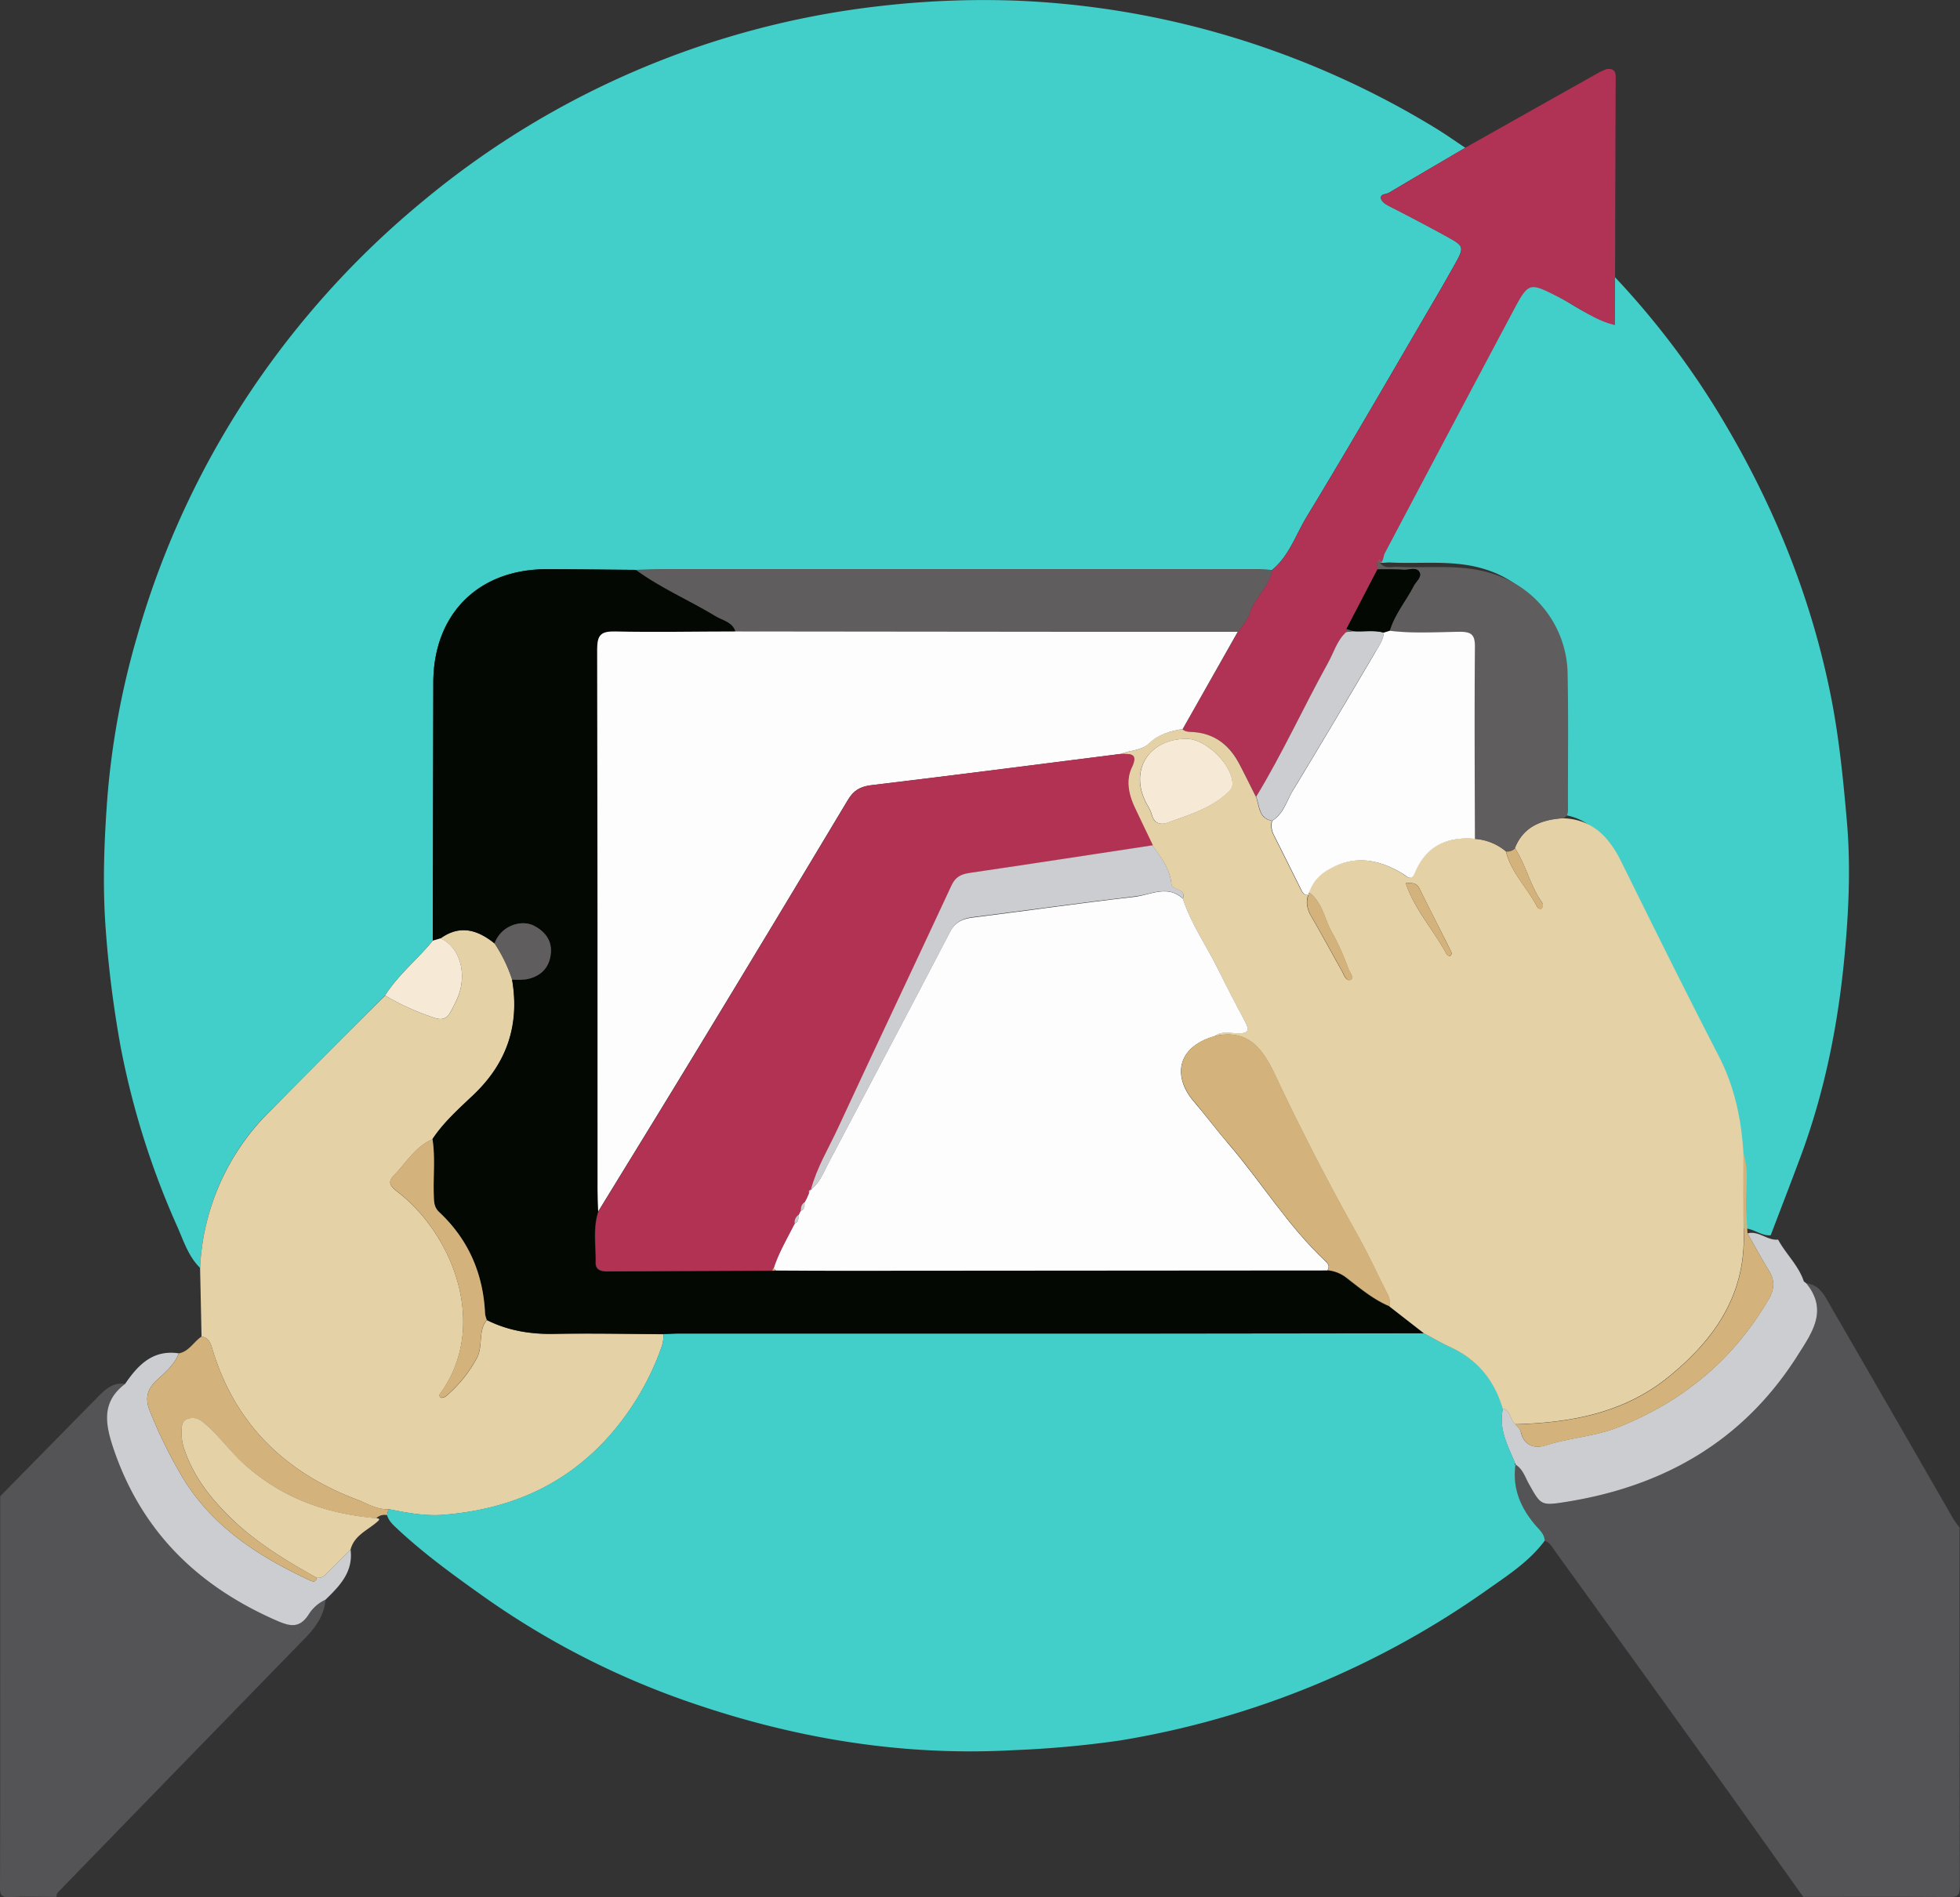 <svg id="Camada_1" data-name="Camada 1" xmlns="http://www.w3.org/2000/svg" viewBox="0 0 626.15 606.16"><rect x="0" y="0" width="626.15" height="606.16" fill="#333333" stroke="none"/><defs><style>.cls-1{fill:#545456;}.cls-2{fill:#42cfc9;}.cls-3{fill:#43cfc9;}.cls-4{fill:#e5d1a6;}.cls-5{fill:#b03254;}.cls-6{fill:#cccdd0;}.cls-7{fill:#d3b37b;}.cls-8{fill:#030803;}.cls-9{fill:#5f5d5e;}.cls-10{fill:#f6ead6;}.cls-11{fill:#fdfdfd;}.cls-12{fill:#b23253;}</style></defs><title>social-media-marketing-strategy_23-2147495335</title><path class="cls-1" d="M576.07,605.88C565.44,591,554.85,576,544.17,561.17q-23.6-32.85-47.3-65.63c-1-1.34-1.69-2.92-3.45-3.46,0-2.19-1.69-3.48-2.93-4.94-4.78-5.61-7.46-11.87-6.39-19.39,2.33,1.34,3.05,3.85,4.23,6,3.9,7.08,3.89,7.26,11.71,6,31.43-5,56.88-19.43,74.22-46.79,4.64-7.31,9.87-14.46,2.77-23.13,4.48.53,6,4.25,7.89,7.48q19.59,33.87,39.09,67.8a28.19,28.19,0,0,0,2,2.75c0,38.17,0,76.33.08,114.5,0,3-.6,3.62-3.59,3.59C607.07,605.78,591.57,605.88,576.07,605.88Z" transform="translate(0 0.19)"/><path class="cls-1" d="M104,510.92c-.43,4.91-3,8.65-6.33,12.08q-39.12,40.18-78.18,80.43c-.68.7-1.59,1.26-1.42,2.45-5,0-10-.16-15,.07-2.52.11-3.08-.57-3.07-3.07.11-25.5.07-51,.07-76.5v-48.5q15.49-15.77,31-31.54c2.47-2.52,5-5,8.94-4.37-7.61,5.77-6.41,12.75-3.72,20.71,8.95,26.45,27,44,52.14,54.94,4.07,1.77,7.18,2.59,10.1-1.79A12.57,12.57,0,0,1,104,510.92Z" transform="translate(0 0.19)"/><path class="cls-2" d="M63.92,404.91c-3.69-3.6-5.21-8.48-7.2-13a260.62,260.62,0,0,1-18.13-57.36,351.36,351.36,0,0,1-4.86-38.44c-1-13.86-.45-27.6.56-41.3a257,257,0,0,1,9.4-51.28,277.75,277.75,0,0,1,39.85-83.76A282.57,282.57,0,0,1,135.2,64,276.79,276.79,0,0,1,281.45,1.71,287.74,287.74,0,0,1,324.24,0a276.79,276.79,0,0,1,64.2,10.14,280.62,280.62,0,0,1,69.74,30.35c3.39,2.05,6.63,4.35,9.94,6.54-8.13,4.77-16.26,9.51-24.36,14.33-.93.55-2.84.38-2.61,1.77.18,1.1,1.51,1.95,2.76,2.58q9,4.58,17.82,9.4c6.25,3.42,6.22,3.48,2.6,9.89-1.69,3-3.36,6-5.1,8.94-13.86,23.68-27.52,47.48-41.77,70.92-3.5,5.76-5.61,12.55-11.1,17.06-2.16-.09-4.32-.26-6.48-.26q-91.4,0-182.79,0c-4.65,0-9.31.15-14,.23-9.48-.07-19-.2-28.45-.21-21.86,0-36.17,14.35-36.22,36.29q-.08,41.19-.17,82.39c-4.9,6-11.07,10.9-15.25,17.53q-18.43,18.51-36.86,37A75.11,75.11,0,0,0,63.92,404.91Z" transform="translate(0 0.19)"/><path class="cls-3" d="M515.82,88.26A263.09,263.09,0,0,1,551,135.07c16.27,27.52,28,56.81,34.11,88.25,2.48,12.84,3.76,25.83,4.9,38.89,1.22,14,.63,28-.63,41.76-2,22.29-6.3,44.29-14.16,65.41-3.12,8.39-6.36,16.74-9.54,25.11-3.47.33-6.19-3-9.78-2-.13-2.14-.23-4.28-.39-6.41-.49-6.32,1.1-12.74-.84-19-.65-10.89-2.8-21.31-7.89-31.17-10.62-20.59-20.9-41.35-31.15-62.12-4-8.09-9.48-13.73-19.11-13.87,2.33-.35,2.09-2.1,2.08-3.79,0-14.15.17-28.29-.11-42.43a34,34,0,0,0-24.07-32c-9.84-3.13-20.12-1.64-30.21-2.16-1.9-.1-4.05.74-5.58-1.2,1.09-.75.86-2.09,1.38-3.08q20.39-38.55,40.84-77.07c5.28-9.93,5.21-9.6,15.34-4.48,5.76,2.91,10.89,7.17,17.37,8.61l1.36-.19C516.15,97.51,515,92.82,515.82,88.26Z" transform="translate(0 0.19)"/><path class="cls-4" d="M63.92,404.91a75.11,75.11,0,0,1,22.27-50q18.37-18.57,36.86-37a80.08,80.08,0,0,0,15.7,7.11c2.57.9,4.12.24,5.27-2a51.52,51.52,0,0,0,2.38-4.91c2.89-7.56.32-15.79-5.67-18.44,6.23-4.48,11.88-2.78,17.29,1.6a46.78,46.78,0,0,1,5.61,11.59c2.46,14.48-1.65,26.65-12.36,36.82-4.65,4.41-9.5,8.71-13.09,14.14-5.43,2.31-8.28,7.39-12.16,11.35-2.1,2.15-1.75,3.35.82,5.33,18.11,13.93,28.93,42.7,14.36,63.79-.44.63-1.32,1.33-.37,2.07.29.22,1.28-.1,1.69-.46a42.14,42.14,0,0,0,9.83-12.17c2.09-4,.28-8.63,3.19-12.13,6.82,3.42,14,4.57,21.65,4.43,11.6-.22,23.2,0,34.8.09a12.6,12.6,0,0,1-.74,4.37,85.92,85.92,0,0,1-18.67,30.38c-14,14.56-31.1,21.3-50.73,22.94-6,.51-11.88-.63-17.74-1.81-3.67.24-6.72-1.75-9.94-3-22.92-8.64-38.95-24-46.23-47.82-.58-1.89-1.08-3.94-3.55-4.32Z" transform="translate(0 0.19)"/><path class="cls-5" d="M515.93,103.67c-6.49-1.44-11.61-5.7-17.37-8.61-10.14-5.11-10.06-5.45-15.34,4.48q-20.48,38.5-40.84,77.07c-.52,1-.29,2.33-1.38,3.09l-.21-.95c-1.46.69-.46,2-.74,3l-9.92,19.07a3.39,3.39,0,0,0-.07,1c-2.92,2.65-3.93,6.45-5.76,9.75-7.86,14.19-14.58,29-23,42.86-1.79-3.54-3.51-7.11-5.37-10.61-3.17-6-7.91-9.67-14.87-10.08-1.15-.07-2.34,0-3.25-.93l17.6-30.95c1.31-2,3.11-3.93,3.82-6.17,1.6-5,6.24-8.39,7.14-13.72,5.49-4.5,7.6-11.29,11.1-17.05,14.24-23.44,27.9-47.24,41.77-70.92,1.73-3,3.41-6,5.1-8.94,3.62-6.41,3.65-6.47-2.6-9.89q-8.84-4.84-17.82-9.4c-1.24-.64-2.58-1.48-2.76-2.58-.22-1.39,1.68-1.22,2.61-1.77C451.86,56.54,460,51.8,468.12,47q21.48-12.11,43-24.2a20.78,20.78,0,0,1,2.25-.95c3.2-.25,2.79,2,2.78,4Q516,64.77,515.93,103.67Z" transform="translate(0 0.19)"/><path class="cls-6" d="M558.26,393.88c3.6-.93,6.31,2.37,9.78,2,2.48,4.61,6.54,8.25,8.22,13.35l.83.65-.07-.07c7.1,8.67,1.87,15.81-2.77,23.13-17.34,27.36-42.8,41.84-74.22,46.79-7.82,1.23-7.81,1-11.71-6-1.18-2.14-1.9-4.64-4.23-6v.16a2.25,2.25,0,0,0-.08-.57c-2.34-5.59-5.37-11-3.9-17.47,2.63.65,2.27,3.66,4,5,.59.78,1.53,1.49,1.71,2.36,1,4.62,4.49,5.53,8,4.39,7.62-2.46,15.66-2.81,23.21-5.81,20.7-8.25,36.79-21.62,48-40.88,1.87-3.2,2-6.06,0-9.23C562.67,401.87,560.52,397.85,558.26,393.88Z" transform="translate(0 0.19)"/><path class="cls-6" d="M104,510.92a12.57,12.57,0,0,0-5.5,4.91c-2.92,4.39-6,3.57-10.1,1.79-25.18-11-43.19-28.49-52.14-54.94-2.69-8-3.89-14.94,3.72-20.71,4.11-6.06,8.87-11,17.14-9.75-1.4,3.72-4.44,6.14-7.18,8.71-2.94,2.75-3.6,5.7-2.19,9.41a147.22,147.22,0,0,0,9.59,19.84C66.82,487,82.1,496.89,99,504.76c1,.47,1.92.69,2.15-.84,1.94.3,3-1.12,4.11-2.25,2.27-2.24,4.48-4.53,6.72-6.8C112.93,502,108.55,506.51,104,510.92Z" transform="translate(0 0.19)"/><path class="cls-7" d="M101.17,503.92c-.23,1.53-1.14,1.31-2.15.84C82.1,496.89,66.82,487,57.35,470.19a147.22,147.22,0,0,1-9.59-19.84c-1.41-3.72-.75-6.66,2.19-9.41,2.75-2.57,5.78-5,7.18-8.71,3.29-.62,4.74-3.72,7.26-5.38,2.47.38,3,2.43,3.55,4.32C75.21,455,91.24,470.35,114.16,479c3.22,1.21,6.27,3.2,9.94,3l-.45,1.92a3.8,3.8,0,0,0-3.47,1c-15.95-1.37-30.21-6.48-42.36-17.44-4.47-4-7.87-8.95-12.44-12.81-1.69-1.43-3.38-2.19-5.44-1.47-2.25.79-1.83,2.88-1.9,4.67a13.61,13.61,0,0,0,.79,4.88c2.71,8.21,7.73,14.87,13.72,20.94C80.9,492.1,90.9,498.2,101.17,503.92Z" transform="translate(0 0.19)"/><path class="cls-6" d="M518.06,25.48" transform="translate(0 0.19)"/><path class="cls-1" d="M577.1,409.93l-.83-.65Z" transform="translate(0 0.19)"/><path class="cls-3" d="M123.65,483.87l.45-1.92c5.85,1.18,11.7,2.31,17.74,1.81,19.63-1.64,36.69-8.38,50.73-22.94a85.92,85.92,0,0,0,18.67-30.38,12.61,12.61,0,0,0,.74-4.37c1.66-.06,3.33-.17,5-.17q74.47,0,148.93,0,44.48,0,89-.1c2.75,1.46,5.43,3.07,8.26,4.34,8.76,4,14.32,10.59,17,19.74-1.46,6.44,1.56,11.88,3.9,17.47-.19.17-.16.37.08.58v-.16c-1.07,7.52,1.61,13.78,6.39,19.39,1.24,1.46,2.88,2.75,2.93,4.94-4.72,6.36-11.29,10.72-17.59,15.13a282,282,0,0,1-118.18,48.7A329.26,329.26,0,0,1,324,559c-35.6,2-70.05-3.71-103.56-15.28a260.43,260.43,0,0,1-66.23-34c-9.46-6.73-18.85-13.53-27.34-21.49C125.55,487,124.16,485.74,123.65,483.87Z" transform="translate(0 0.19)"/><path class="cls-4" d="M101.17,503.92C90.9,498.2,80.9,492.1,72.55,483.64c-6-6.06-11-12.72-13.72-20.94a13.61,13.61,0,0,1-.79-4.88c.07-1.8-.35-3.88,1.9-4.67,2.06-.72,3.75,0,5.44,1.47,4.57,3.86,8,8.78,12.44,12.81,12.15,11,26.41,16.08,42.36,17.44l.49.08c.48.1.6.38.24.72-3.08,2.95-7.65,4.46-8.9,9.19-2.24,2.27-4.45,4.56-6.72,6.8C104.15,502.8,103.12,504.22,101.17,503.92Z" transform="translate(0 0.19)"/><path class="cls-8" d="M454.86,425.79q-44.48.05-89,.1-74.47,0-148.93,0c-1.66,0-3.33.11-5,.17-11.6-.05-23.21-.31-34.8-.09-7.62.15-14.83-1-21.65-4.43a8.43,8.43,0,0,1-.54-1.9c-.58-12.82-5.28-23.8-14.71-32.59-1.72-1.6-1.61-3.48-1.68-5.45-.21-5.94.51-11.9-.42-17.82,3.59-5.43,8.45-9.73,13.09-14.14,10.71-10.16,14.83-22.33,12.36-36.82a27.39,27.39,0,0,0,4.48-.1c4.37-.8,7.25-3.38,7.85-7.85.58-4.3-1.58-7.31-5.32-9.26-4-2.07-10.53-.1-12.61,5.63-5.41-4.37-11.07-6.08-17.29-1.6l-2.43.72q.08-41.19.17-82.39c0-21.94,14.36-36.31,36.22-36.29,9.48,0,19,.14,28.45.21,8,5.86,17.11,9.72,25.52,14.82,2.28,1.38,5.38,1.81,6.31,4.95-12.8,0-25.61.27-38.41,0-4.48-.1-5.79,1-5.78,5.67.17,57.54.11,115.09.12,172.63,0,2.32.13,4.65.2,7-1.76,5.35-.75,10.85-.85,16.29,0,2.48,1.82,2.85,3.8,2.84l52.73-.23,1.22-.12c8.48,0,17,.08,25.44.08l150.68-.11a11.63,11.63,0,0,1,6.19,2.61c4.3,3.31,8.48,6.83,13.57,8.95Z" transform="translate(0 0.19)"/><path class="cls-9" d="M235,201.66c-.93-3.13-4-3.56-6.31-4.95-8.41-5.1-17.55-9-25.52-14.82,4.65-.08,9.31-.23,14-.23q91.4,0,182.79,0c2.16,0,4.32.17,6.48.26-.89,5.33-5.54,8.69-7.14,13.72-.71,2.23-2.51,4.12-3.82,6.17l-52.49,0Z" transform="translate(0 0.19)"/><path class="cls-10" d="M138.29,300.35l2.43-.72c6,2.65,8.56,10.88,5.67,18.44A51.52,51.52,0,0,1,144,323c-1.14,2.24-2.7,2.9-5.27,2a80.08,80.08,0,0,1-15.7-7.11C127.22,311.25,133.4,306.36,138.29,300.35Z" transform="translate(0 0.19)"/><path class="cls-4" d="M454.86,425.79l-11-8.57a6.06,6.06,0,0,0-.82-4.29c-3.13-6.16-6-12.47-9.38-18.5q-14-24.94-26.17-50.8c-4.05-8.62-8.61-15.18-19.49-12.77,2.2-1.73,4.79-1,7.18-.91,3.29.09,4.27-.63,2.52-3.84q-4.51-8.24-8.61-16.69c-3.68-7.51-8.62-14.39-11.19-22.45,1.17-3.48-3.48-2.43-3.69-4.7-.45-4.91-3.38-8.54-6.07-12.32-1.91-4-3.85-8-5.72-12-2-4.18-2.91-8.76-1-12.92,2.17-4.62-.5-4.27-3.37-4.33,3-1.25,6.45-.93,9-3.39,2.95-2.83,6.74-3.91,10.68-4.54.91.91,2.11.86,3.25.93,7,.42,11.7,4.13,14.87,10.08,1.86,3.5,3.58,7.07,5.37,10.61,1.16,2.91.74,6.86,5.07,7.68a6.41,6.41,0,0,0,.46,4.34c2.92,5.76,5.77,11.57,8.67,17.34.51,1,1,2.18,2.47,2-.84,2.53-.26,4.75,1.07,7,3.33,5.7,6.45,11.52,9.69,17.28.69,1.24,1.33,3.47,2.81,2.81,1.31-.58-.3-2.31-.73-3.48a78.46,78.46,0,0,0-5.27-11.71c-2.41-4.23-3-9.6-7.34-12.71a12.58,12.58,0,0,1,5.89-7.1c8.14-5,16.11-3.65,23.84,1,1.62,1,2.84,2.71,4.08-.28,3.55-8.57,10.32-11.5,19.13-10.76a17.16,17.16,0,0,1,10,4c1.74,6.89,7,11.83,10.11,17.94.15.29,1,.57,1.19.43a1.58,1.58,0,0,0,.1-2.24c-3.68-5.31-5-11.77-8.52-17.16,2.67-6.76,8.24-9,14.89-9.53,9.63.14,15.11,5.78,19.1,13.87,10.25,20.77,20.53,41.53,31.15,62.12,5.09,9.87,7.24,20.28,7.89,31.17,0,8.63-.09,17.27.08,25.9.4,19.72-9.72,33.87-24.2,45.56-14.2,11.46-31.14,14.53-48.8,15-1.71-1.38-1.34-4.39-4-5-2.69-9.15-8.25-15.78-17-19.74C460.29,428.85,457.61,427.25,454.86,425.79Zm-5.8-143.9-.41-.22.42.21c2.76,8.45,8.88,15,13,22.68.19.35.93.81,1.11.71,1-.6.38-1.46.05-2.12-3.26-6.54-6.59-13-9.83-19.58C452.41,281.61,450.66,282,449.06,281.89Zm-70-46c-12.37,0-18.61,10.44-12.59,21.11a13.46,13.46,0,0,1,1.46,3.15c.74,2.89,2.93,3.26,5.06,2.49,6.69-2.42,13.61-4.46,19-9.43a4.58,4.58,0,0,0,1.64-2.34C394.38,244.9,385.52,235.9,379.1,235.88Z" transform="translate(0 0.19)"/><path class="cls-9" d="M481.11,271.87a17.16,17.16,0,0,0-10-4c0-20.46-.12-40.93,0-61.39,0-3.75-1.05-4.81-4.78-4.77-7.46.08-14.95.59-22.4-.32,1.57-5.31,5.19-9.52,7.67-14.34.74-1.44,2.65-2.83,1.86-4.34-1-1.87-3.3-.71-5-.82-2.81-.19-5.65-.1-8.47-.12.28-1-.73-2.28.74-3l.21.95c1.52,1.94,3.67,1.1,5.58,1.2,10.09.51,20.37-1,30.21,2.16a34,34,0,0,1,24.07,32c.28,14.14.08,28.29.11,42.43,0,1.68.25,3.43-2.08,3.79-6.64.54-12.21,2.77-14.88,9.53A3.48,3.48,0,0,1,481.11,271.87Z" transform="translate(0 0.19)"/><path class="cls-7" d="M484.11,454.91c17.66-.45,34.6-3.52,48.8-15,14.48-11.69,24.61-25.84,24.2-45.56-.18-8.63-.06-17.27-.08-25.9,1.94,6.27.35,12.68.84,19,.16,2.13.26,4.27.39,6.41,2.26,4,4.41,8,6.81,11.86,2,3.17,1.86,6,0,9.23-11.25,19.25-27.34,32.63-48,40.88-7.55,3-15.59,3.35-23.21,5.81-3.5,1.13-7,.23-8-4.39C485.63,456.4,484.7,455.69,484.11,454.91Z" transform="translate(0 0.19)"/><path class="cls-7" d="M138.17,363.78c.93,5.92.21,11.88.42,17.82.07,2,0,3.85,1.68,5.45,9.43,8.8,14.13,19.77,14.71,32.59a8.43,8.43,0,0,0,.54,1.9c-2.91,3.5-1.11,8.13-3.19,12.13a42.14,42.14,0,0,1-9.83,12.17c-.41.36-1.4.68-1.69.46-1-.74-.07-1.44.37-2.07,14.57-21.08,3.74-49.85-14.36-63.79-2.56-2-2.92-3.18-.82-5.33C129.9,371.16,132.74,366.08,138.17,363.78Z" transform="translate(0 0.19)"/><path class="cls-9" d="M158,301.23c2.08-5.73,8.63-7.7,12.61-5.63,3.74,1.95,5.9,5,5.32,9.26-.6,4.47-3.48,7.05-7.85,7.85a27.39,27.39,0,0,1-4.48.1A46.78,46.78,0,0,0,158,301.23Z" transform="translate(0 0.19)"/><path class="cls-11" d="M377.81,232.75c-3.94.62-7.73,1.71-10.68,4.54-2.56,2.46-6.06,2.14-9,3.39-26.59,3.38-53.17,6.83-79.79,10-3.51.42-5.64,1.63-7.47,4.68q-24.12,40.29-48.51,80.42c-10.35,17.07-20.83,34.07-31.26,51.09-.07-2.32-.2-4.65-.2-7,0-57.54,0-115.09-.12-172.63,0-4.66,1.3-5.76,5.78-5.67,12.8.28,25.61,0,38.41,0l107.94.11,52.49,0Z" transform="translate(0 0.19)"/><path class="cls-6" d="M406.37,262.05c-4.33-.82-3.91-4.78-5.07-7.68,8.43-13.88,15.15-28.67,23-42.86,1.83-3.3,2.84-7.1,5.76-9.75l2.14-.28c3.29.3,6.62-.46,9.88.47-.17,2.44-1.65,4.34-2.81,6.31C430.59,223,421.88,237.72,413,252.34,411,255.68,410,259.82,406.37,262.05Z" transform="translate(0 0.19)"/><path class="cls-8" d="M442.08,201.94c-3.26-.93-6.59-.17-9.88-.47l-2.07-.68,9.92-19.07c2.82,0,5.66-.06,8.47.12,1.71.12,4-1.05,5,.82.79,1.52-1.12,2.91-1.86,4.34-2.48,4.82-6.09,9-7.67,14.34Z" transform="translate(0 0.19)"/><path class="cls-9" d="M430.14,200.79l2.07.68-2.14.28A3.4,3.4,0,0,1,430.14,200.79Z" transform="translate(0 0.19)"/><path class="cls-1" d="M484.11,467.92c-.24-.21-.26-.4-.08-.58A2.23,2.23,0,0,1,484.11,467.92Z" transform="translate(0 0.19)"/><path class="cls-11" d="M377.92,287c2.58,8.06,7.52,14.94,11.2,22.45q4.13,8.43,8.61,16.69c1.75,3.21.77,3.93-2.52,3.84-2.39-.07-5-.82-7.18.91-12.53,3.55-13.16,13.28-6.72,20.79,3.78,4.41,7.26,9.07,11,13.46,10.61,12.32,19.12,26.37,31.05,37.59.91.85,1.54,1.71.7,3l-150.68.11c-8.48,0-17,0-25.44-.08l-.88-.67c1.48-4.66,3.94-8.85,6.13-13.18l.59-1.09,0-.07c1.35-.48,1.33-1.59,1.26-2.73v0l.62-1.23,0-.06c1.46-.42,1.35-1.58,1.29-2.72v0l.68-1.29.69-1.61.59-1.11h0c2.8-2.06,4-5.23,5.5-8.13,13-24.71,26.12-49.4,39-74.18,1.71-3.3,4.07-4.3,7.44-4.72,17.25-2.15,34.46-4.65,51.73-6.61C367.72,285.68,373.09,282.44,377.92,287Z" transform="translate(0 0.19)"/><path class="cls-12" d="M258.48,381l-.69,1.61-.68,1.29v0c-1.13.57-1.2,1.65-1.29,2.72l0,.06-.62,1.23v0a2.83,2.83,0,0,0-1.26,2.73l0,.07-.59,1.09c-2.19,4.32-4.65,8.52-6.13,13.17a1.38,1.38,0,0,0-.33.8l-52.73.23c-2,0-3.85-.36-3.8-2.84.1-5.44-.91-10.94.85-16.29,10.42-17,20.9-34,31.26-51.09q24.35-40.15,48.51-80.42c1.82-3,4-4.26,7.47-4.68,26.61-3.21,53.19-6.66,79.79-10,2.87.06,5.54-.3,3.37,4.33-2,4.16-1,8.74,1,12.92,1.88,4,3.81,8,5.72,12-19.52,3-39,6-58.58,8.84-2.73.4-4.38,1.28-5.62,4-12,25.9-24.31,51.69-36.31,77.61-3,6.45-6.72,12.59-8.58,19.54h0A.76.76,0,0,0,258.48,381Z" transform="translate(0 0.19)"/><path class="cls-7" d="M424.12,405.66c.84-1.24.2-2.1-.7-3-11.94-11.22-20.45-25.27-31.05-37.59-3.79-4.4-7.27-9.06-11-13.46-6.44-7.51-5.82-17.24,6.72-20.79,10.88-2.41,15.44,4.15,19.49,12.77q12.15,25.86,26.17,50.8c3.38,6,6.24,12.34,9.38,18.5a6.06,6.06,0,0,1,.82,4.29c-5.09-2.12-9.28-5.64-13.57-8.95A11.63,11.63,0,0,0,424.12,405.66Z" transform="translate(0 0.19)"/><path class="cls-7" d="M246.78,405.82a1.38,1.38,0,0,1,.33-.8l.88.67Z" transform="translate(0 0.19)"/><path class="cls-11" d="M442.08,201.94l1.92-.59c7.45.91,14.94.4,22.4.32,3.72,0,4.81,1,4.78,4.77-.16,20.46-.06,40.92,0,61.39-8.81-.74-15.57,2.19-19.13,10.76-1.24,3-2.47,1.25-4.08.28-7.73-4.65-15.7-6-23.84-1a12.59,12.59,0,0,0-5.89,7.1,4.57,4.57,0,0,0-.22.79c-1.5.15-2-1-2.47-2-2.9-5.78-5.74-11.58-8.67-17.34a6.41,6.41,0,0,1-.46-4.34c3.67-2.23,4.61-6.37,6.64-9.71,8.87-14.62,17.59-29.35,26.26-44.09C440.43,206.29,441.91,204.39,442.08,201.94Z" transform="translate(0 0.19)"/><path class="cls-6" d="M259.07,379.89c1.86-7,5.59-13.09,8.58-19.54,12-25.91,24.28-51.7,36.31-77.61,1.24-2.67,2.89-3.55,5.62-4,19.54-2.86,39.05-5.88,58.58-8.84,2.69,3.78,5.62,7.41,6.07,12.32.21,2.27,4.86,1.22,3.69,4.7-4.83-4.52-10.2-1.29-15.18-.73-17.27,2-34.48,4.46-51.73,6.61-3.37.42-5.72,1.43-7.44,4.72-12.89,24.79-26,49.48-39,74.18C263,374.66,261.87,377.83,259.07,379.89Z" transform="translate(0 0.19)"/><path class="cls-10" d="M379.1,235.88c6.42,0,15.28,9,14.6,15a4.58,4.58,0,0,1-1.64,2.34c-5.43,5-12.35,7-19,9.43-2.13.77-4.32.39-5.06-2.49a13.46,13.46,0,0,0-1.46-3.15C360.49,246.32,366.73,235.84,379.1,235.88Z" transform="translate(0 0.19)"/><path class="cls-7" d="M418,285.77a4.57,4.57,0,0,1,.22-.79c4.31,3.12,4.94,8.48,7.34,12.72a78.46,78.46,0,0,1,5.27,11.71c.43,1.17,2,2.89.73,3.48-1.48.66-2.11-1.57-2.81-2.81-3.23-5.76-6.36-11.58-9.69-17.28C417.71,290.52,417.13,288.3,418,285.77Z" transform="translate(0 0.19)"/><path class="cls-7" d="M449.06,281.89c1.6.13,3.35-.28,4.32,1.68,3.24,6.54,6.57,13,9.83,19.58.33.66.95,1.51-.05,2.12-.17.1-.92-.35-1.11-.71-4.1-7.69-10.22-14.23-13-22.68Z" transform="translate(0 0.19)"/><path class="cls-7" d="M481.11,271.87a3.48,3.48,0,0,0,2.89-1c3.5,5.39,4.84,11.85,8.52,17.16a1.58,1.58,0,0,1-.1,2.24c-.17.15-1-.14-1.19-.43C488.07,283.71,482.85,278.77,481.11,271.87Z" transform="translate(0 0.19)"/><path class="cls-7" d="M449.07,281.88l-.42-.21.41.22Z" transform="translate(0 0.19)"/><path class="cls-6" d="M253.87,390.69a2.83,2.83,0,0,1,1.26-2.73C255.21,389.09,255.22,390.21,253.87,390.69Z" transform="translate(0 0.19)"/><path class="cls-6" d="M255.8,386.64c.09-1.07.17-2.14,1.29-2.72C257.15,385.06,257.26,386.22,255.8,386.64Z" transform="translate(0 0.19)"/><path class="cls-6" d="M253.25,391.85l.59-1.09Z" transform="translate(0 0.19)"/><path class="cls-6" d="M255.15,387.93l.62-1.23Z" transform="translate(0 0.19)"/><path class="cls-6" d="M257.11,383.9l.68-1.29Z" transform="translate(0 0.19)"/><path class="cls-6" d="M258.48,381a.76.76,0,0,1,.59-1.11Z" transform="translate(0 0.19)"/></svg>